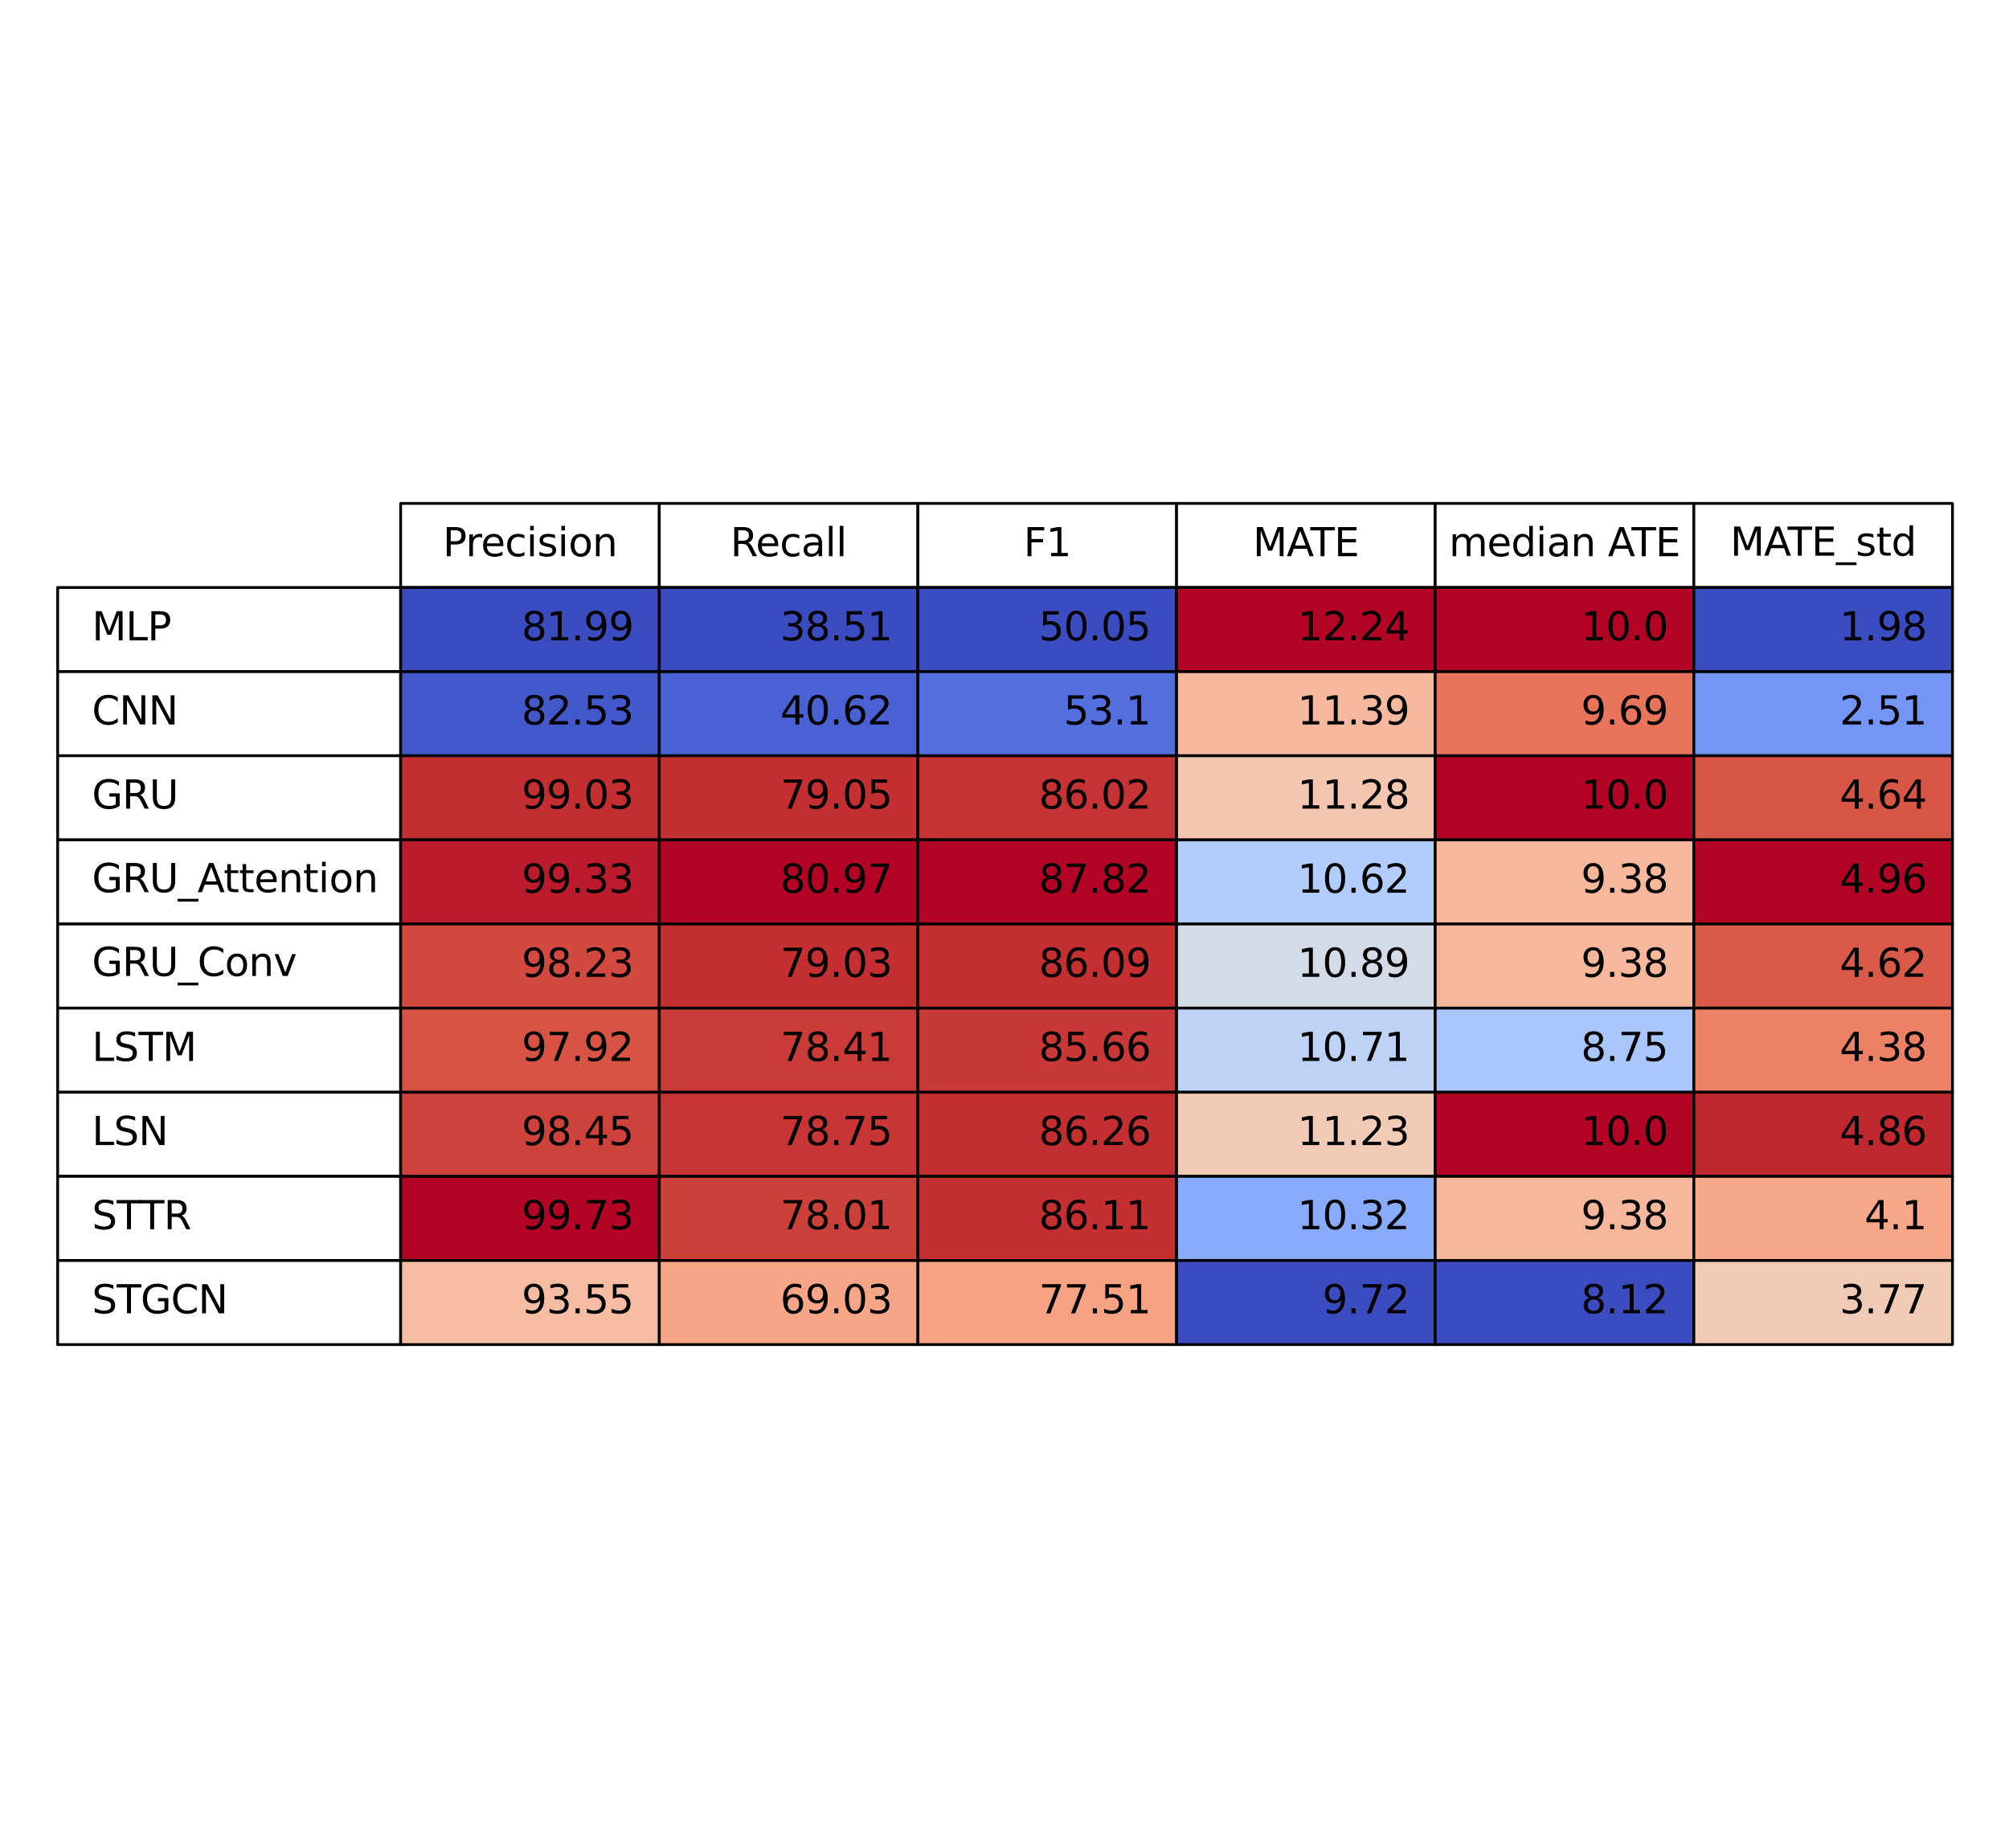 <?xml version="1.0" encoding="utf-8" standalone="no"?>
<!DOCTYPE svg PUBLIC "-//W3C//DTD SVG 1.1//EN"
  "http://www.w3.org/Graphics/SVG/1.1/DTD/svg11.dtd">
<svg xmlns:xlink="http://www.w3.org/1999/xlink" width="720pt" height="662.4pt" viewBox="0 0 720 662.4" xmlns="http://www.w3.org/2000/svg" version="1.1">
 <defs>
  <style type="text/css">*{stroke-linejoin: round; stroke-linecap: butt}</style>
 </defs>
 <g id="figure_1">
  <g id="patch_1">
   <path d="M 0 662.4 
L 720 662.4 
L 720 0 
L 0 0 
z
" style="fill: #ffffff"/>
  </g>
  <g id="axes_1">
   <g id="table_1">
    <g id="patch_2">
     <path d="M 143.59 210.59 
L 236.282 210.59 
L 236.282 180.438 
L 143.59 180.438 
z
" style="fill: #ffffff; stroke: #000000; stroke-linejoin: miter"/>
    </g>
    <g id="text_1">
     <!-- Precision -->
     <g transform="translate(158.706 199.377) scale(0.14 -0.14)">
      <defs>
       <path id="DejaVuSans-50" d="M 1259 4147 
L 1259 2394 
L 2053 2394 
Q 2494 2394 2734 2622 
Q 2975 2850 2975 3272 
Q 2975 3691 2734 3919 
Q 2494 4147 2053 4147 
L 1259 4147 
z
M 628 4666 
L 2053 4666 
Q 2838 4666 3239 4311 
Q 3641 3956 3641 3272 
Q 3641 2581 3239 2228 
Q 2838 1875 2053 1875 
L 1259 1875 
L 1259 0 
L 628 0 
L 628 4666 
z
" transform="scale(0.016)"/>
       <path id="DejaVuSans-72" d="M 2631 2963 
Q 2534 3019 2420 3045 
Q 2306 3072 2169 3072 
Q 1681 3072 1420 2755 
Q 1159 2438 1159 1844 
L 1159 0 
L 581 0 
L 581 3500 
L 1159 3500 
L 1159 2956 
Q 1341 3275 1631 3429 
Q 1922 3584 2338 3584 
Q 2397 3584 2469 3576 
Q 2541 3569 2628 3553 
L 2631 2963 
z
" transform="scale(0.016)"/>
       <path id="DejaVuSans-65" d="M 3597 1894 
L 3597 1613 
L 953 1613 
Q 991 1019 1311 708 
Q 1631 397 2203 397 
Q 2534 397 2845 478 
Q 3156 559 3463 722 
L 3463 178 
Q 3153 47 2828 -22 
Q 2503 -91 2169 -91 
Q 1331 -91 842 396 
Q 353 884 353 1716 
Q 353 2575 817 3079 
Q 1281 3584 2069 3584 
Q 2775 3584 3186 3129 
Q 3597 2675 3597 1894 
z
M 3022 2063 
Q 3016 2534 2758 2815 
Q 2500 3097 2075 3097 
Q 1594 3097 1305 2825 
Q 1016 2553 972 2059 
L 3022 2063 
z
" transform="scale(0.016)"/>
       <path id="DejaVuSans-63" d="M 3122 3366 
L 3122 2828 
Q 2878 2963 2633 3030 
Q 2388 3097 2138 3097 
Q 1578 3097 1268 2742 
Q 959 2388 959 1747 
Q 959 1106 1268 751 
Q 1578 397 2138 397 
Q 2388 397 2633 464 
Q 2878 531 3122 666 
L 3122 134 
Q 2881 22 2623 -34 
Q 2366 -91 2075 -91 
Q 1284 -91 818 406 
Q 353 903 353 1747 
Q 353 2603 823 3093 
Q 1294 3584 2113 3584 
Q 2378 3584 2631 3529 
Q 2884 3475 3122 3366 
z
" transform="scale(0.016)"/>
       <path id="DejaVuSans-69" d="M 603 3500 
L 1178 3500 
L 1178 0 
L 603 0 
L 603 3500 
z
M 603 4863 
L 1178 4863 
L 1178 4134 
L 603 4134 
L 603 4863 
z
" transform="scale(0.016)"/>
       <path id="DejaVuSans-73" d="M 2834 3397 
L 2834 2853 
Q 2591 2978 2328 3040 
Q 2066 3103 1784 3103 
Q 1356 3103 1142 2972 
Q 928 2841 928 2578 
Q 928 2378 1081 2264 
Q 1234 2150 1697 2047 
L 1894 2003 
Q 2506 1872 2764 1633 
Q 3022 1394 3022 966 
Q 3022 478 2636 193 
Q 2250 -91 1575 -91 
Q 1294 -91 989 -36 
Q 684 19 347 128 
L 347 722 
Q 666 556 975 473 
Q 1284 391 1588 391 
Q 1994 391 2212 530 
Q 2431 669 2431 922 
Q 2431 1156 2273 1281 
Q 2116 1406 1581 1522 
L 1381 1569 
Q 847 1681 609 1914 
Q 372 2147 372 2553 
Q 372 3047 722 3315 
Q 1072 3584 1716 3584 
Q 2034 3584 2315 3537 
Q 2597 3491 2834 3397 
z
" transform="scale(0.016)"/>
       <path id="DejaVuSans-6f" d="M 1959 3097 
Q 1497 3097 1228 2736 
Q 959 2375 959 1747 
Q 959 1119 1226 758 
Q 1494 397 1959 397 
Q 2419 397 2687 759 
Q 2956 1122 2956 1747 
Q 2956 2369 2687 2733 
Q 2419 3097 1959 3097 
z
M 1959 3584 
Q 2709 3584 3137 3096 
Q 3566 2609 3566 1747 
Q 3566 888 3137 398 
Q 2709 -91 1959 -91 
Q 1206 -91 779 398 
Q 353 888 353 1747 
Q 353 2609 779 3096 
Q 1206 3584 1959 3584 
z
" transform="scale(0.016)"/>
       <path id="DejaVuSans-6e" d="M 3513 2113 
L 3513 0 
L 2938 0 
L 2938 2094 
Q 2938 2591 2744 2837 
Q 2550 3084 2163 3084 
Q 1697 3084 1428 2787 
Q 1159 2491 1159 1978 
L 1159 0 
L 581 0 
L 581 3500 
L 1159 3500 
L 1159 2956 
Q 1366 3272 1645 3428 
Q 1925 3584 2291 3584 
Q 2894 3584 3203 3211 
Q 3513 2838 3513 2113 
z
" transform="scale(0.016)"/>
      </defs>
      <use xlink:href="#DejaVuSans-50"/>
      <use xlink:href="#DejaVuSans-72" transform="translate(58.553 0)"/>
      <use xlink:href="#DejaVuSans-65" transform="translate(97.416 0)"/>
      <use xlink:href="#DejaVuSans-63" transform="translate(158.939 0)"/>
      <use xlink:href="#DejaVuSans-69" transform="translate(213.92 0)"/>
      <use xlink:href="#DejaVuSans-73" transform="translate(241.703 0)"/>
      <use xlink:href="#DejaVuSans-69" transform="translate(293.803 0)"/>
      <use xlink:href="#DejaVuSans-6f" transform="translate(321.586 0)"/>
      <use xlink:href="#DejaVuSans-6e" transform="translate(382.768 0)"/>
     </g>
    </g>
    <g id="patch_3">
     <path d="M 236.282 210.59 
L 328.975 210.59 
L 328.975 180.438 
L 236.282 180.438 
z
" style="fill: #ffffff; stroke: #000000; stroke-linejoin: miter"/>
    </g>
    <g id="text_2">
     <!-- Recall -->
     <g transform="translate(261.745 199.377) scale(0.14 -0.14)">
      <defs>
       <path id="DejaVuSans-52" d="M 2841 2188 
Q 3044 2119 3236 1894 
Q 3428 1669 3622 1275 
L 4263 0 
L 3584 0 
L 2988 1197 
Q 2756 1666 2539 1819 
Q 2322 1972 1947 1972 
L 1259 1972 
L 1259 0 
L 628 0 
L 628 4666 
L 2053 4666 
Q 2853 4666 3247 4331 
Q 3641 3997 3641 3322 
Q 3641 2881 3436 2590 
Q 3231 2300 2841 2188 
z
M 1259 4147 
L 1259 2491 
L 2053 2491 
Q 2509 2491 2742 2702 
Q 2975 2913 2975 3322 
Q 2975 3731 2742 3939 
Q 2509 4147 2053 4147 
L 1259 4147 
z
" transform="scale(0.016)"/>
       <path id="DejaVuSans-61" d="M 2194 1759 
Q 1497 1759 1228 1600 
Q 959 1441 959 1056 
Q 959 750 1161 570 
Q 1363 391 1709 391 
Q 2188 391 2477 730 
Q 2766 1069 2766 1631 
L 2766 1759 
L 2194 1759 
z
M 3341 1997 
L 3341 0 
L 2766 0 
L 2766 531 
Q 2569 213 2275 61 
Q 1981 -91 1556 -91 
Q 1019 -91 701 211 
Q 384 513 384 1019 
Q 384 1609 779 1909 
Q 1175 2209 1959 2209 
L 2766 2209 
L 2766 2266 
Q 2766 2663 2505 2880 
Q 2244 3097 1772 3097 
Q 1472 3097 1187 3025 
Q 903 2953 641 2809 
L 641 3341 
Q 956 3463 1253 3523 
Q 1550 3584 1831 3584 
Q 2591 3584 2966 3190 
Q 3341 2797 3341 1997 
z
" transform="scale(0.016)"/>
       <path id="DejaVuSans-6c" d="M 603 4863 
L 1178 4863 
L 1178 0 
L 603 0 
L 603 4863 
z
" transform="scale(0.016)"/>
      </defs>
      <use xlink:href="#DejaVuSans-52"/>
      <use xlink:href="#DejaVuSans-65" transform="translate(64.982 0)"/>
      <use xlink:href="#DejaVuSans-63" transform="translate(126.506 0)"/>
      <use xlink:href="#DejaVuSans-61" transform="translate(181.486 0)"/>
      <use xlink:href="#DejaVuSans-6c" transform="translate(242.766 0)"/>
      <use xlink:href="#DejaVuSans-6c" transform="translate(270.549 0)"/>
     </g>
    </g>
    <g id="patch_4">
     <path d="M 328.975 210.59 
L 421.668 210.59 
L 421.668 180.438 
L 328.975 180.438 
z
" style="fill: #ffffff; stroke: #000000; stroke-linejoin: miter"/>
    </g>
    <g id="text_3">
     <!-- F1 -->
     <g transform="translate(366.842 199.377) scale(0.14 -0.14)">
      <defs>
       <path id="DejaVuSans-46" d="M 628 4666 
L 3309 4666 
L 3309 4134 
L 1259 4134 
L 1259 2759 
L 3109 2759 
L 3109 2228 
L 1259 2228 
L 1259 0 
L 628 0 
L 628 4666 
z
" transform="scale(0.016)"/>
       <path id="DejaVuSans-31" d="M 794 531 
L 1825 531 
L 1825 4091 
L 703 3866 
L 703 4441 
L 1819 4666 
L 2450 4666 
L 2450 531 
L 3481 531 
L 3481 0 
L 794 0 
L 794 531 
z
" transform="scale(0.016)"/>
      </defs>
      <use xlink:href="#DejaVuSans-46"/>
      <use xlink:href="#DejaVuSans-31" transform="translate(57.52 0)"/>
     </g>
    </g>
    <g id="patch_5">
     <path d="M 421.668 210.59 
L 514.361 210.59 
L 514.361 180.438 
L 421.668 180.438 
z
" style="fill: #ffffff; stroke: #000000; stroke-linejoin: miter"/>
    </g>
    <g id="text_4">
     <!-- MATE -->
     <g transform="translate(449.03 199.377) scale(0.14 -0.14)">
      <defs>
       <path id="DejaVuSans-4d" d="M 628 4666 
L 1569 4666 
L 2759 1491 
L 3956 4666 
L 4897 4666 
L 4897 0 
L 4281 0 
L 4281 4097 
L 3078 897 
L 2444 897 
L 1241 4097 
L 1241 0 
L 628 0 
L 628 4666 
z
" transform="scale(0.016)"/>
       <path id="DejaVuSans-41" d="M 2188 4044 
L 1331 1722 
L 3047 1722 
L 2188 4044 
z
M 1831 4666 
L 2547 4666 
L 4325 0 
L 3669 0 
L 3244 1197 
L 1141 1197 
L 716 0 
L 50 0 
L 1831 4666 
z
" transform="scale(0.016)"/>
       <path id="DejaVuSans-54" d="M -19 4666 
L 3928 4666 
L 3928 4134 
L 2272 4134 
L 2272 0 
L 1638 0 
L 1638 4134 
L -19 4134 
L -19 4666 
z
" transform="scale(0.016)"/>
       <path id="DejaVuSans-45" d="M 628 4666 
L 3578 4666 
L 3578 4134 
L 1259 4134 
L 1259 2753 
L 3481 2753 
L 3481 2222 
L 1259 2222 
L 1259 531 
L 3634 531 
L 3634 0 
L 628 0 
L 628 4666 
z
" transform="scale(0.016)"/>
      </defs>
      <use xlink:href="#DejaVuSans-4d"/>
      <use xlink:href="#DejaVuSans-41" transform="translate(86.279 0)"/>
      <use xlink:href="#DejaVuSans-54" transform="translate(146.938 0)"/>
      <use xlink:href="#DejaVuSans-45" transform="translate(208.021 0)"/>
     </g>
    </g>
    <g id="patch_6">
     <path d="M 514.361 210.59 
L 607.054 210.59 
L 607.054 180.438 
L 514.361 180.438 
z
" style="fill: #ffffff; stroke: #000000; stroke-linejoin: miter"/>
    </g>
    <g id="text_5">
     <!-- median ATE -->
     <g transform="translate(519.298 199.377) scale(0.14 -0.14)">
      <defs>
       <path id="DejaVuSans-6d" d="M 3328 2828 
Q 3544 3216 3844 3400 
Q 4144 3584 4550 3584 
Q 5097 3584 5394 3201 
Q 5691 2819 5691 2113 
L 5691 0 
L 5113 0 
L 5113 2094 
Q 5113 2597 4934 2840 
Q 4756 3084 4391 3084 
Q 3944 3084 3684 2787 
Q 3425 2491 3425 1978 
L 3425 0 
L 2847 0 
L 2847 2094 
Q 2847 2600 2669 2842 
Q 2491 3084 2119 3084 
Q 1678 3084 1418 2786 
Q 1159 2488 1159 1978 
L 1159 0 
L 581 0 
L 581 3500 
L 1159 3500 
L 1159 2956 
Q 1356 3278 1631 3431 
Q 1906 3584 2284 3584 
Q 2666 3584 2933 3390 
Q 3200 3197 3328 2828 
z
" transform="scale(0.016)"/>
       <path id="DejaVuSans-64" d="M 2906 2969 
L 2906 4863 
L 3481 4863 
L 3481 0 
L 2906 0 
L 2906 525 
Q 2725 213 2448 61 
Q 2172 -91 1784 -91 
Q 1150 -91 751 415 
Q 353 922 353 1747 
Q 353 2572 751 3078 
Q 1150 3584 1784 3584 
Q 2172 3584 2448 3432 
Q 2725 3281 2906 2969 
z
M 947 1747 
Q 947 1113 1208 752 
Q 1469 391 1925 391 
Q 2381 391 2643 752 
Q 2906 1113 2906 1747 
Q 2906 2381 2643 2742 
Q 2381 3103 1925 3103 
Q 1469 3103 1208 2742 
Q 947 2381 947 1747 
z
" transform="scale(0.016)"/>
       <path id="DejaVuSans-20" transform="scale(0.016)"/>
      </defs>
      <use xlink:href="#DejaVuSans-6d"/>
      <use xlink:href="#DejaVuSans-65" transform="translate(97.412 0)"/>
      <use xlink:href="#DejaVuSans-64" transform="translate(158.936 0)"/>
      <use xlink:href="#DejaVuSans-69" transform="translate(222.412 0)"/>
      <use xlink:href="#DejaVuSans-61" transform="translate(250.195 0)"/>
      <use xlink:href="#DejaVuSans-6e" transform="translate(311.475 0)"/>
      <use xlink:href="#DejaVuSans-20" transform="translate(374.854 0)"/>
      <use xlink:href="#DejaVuSans-41" transform="translate(406.641 0)"/>
      <use xlink:href="#DejaVuSans-54" transform="translate(467.299 0)"/>
      <use xlink:href="#DejaVuSans-45" transform="translate(528.383 0)"/>
     </g>
    </g>
    <g id="patch_7">
     <path d="M 607.054 210.59 
L 699.746 210.59 
L 699.746 180.438 
L 607.054 180.438 
z
" style="fill: #ffffff; stroke: #000000; stroke-linejoin: miter"/>
    </g>
    <g id="text_6">
     <!-- MATE_std -->
     <g transform="translate(620.081 199.182) scale(0.14 -0.14)">
      <defs>
       <path id="DejaVuSans-5f" d="M 3263 -1063 
L 3263 -1509 
L -63 -1509 
L -63 -1063 
L 3263 -1063 
z
" transform="scale(0.016)"/>
       <path id="DejaVuSans-74" d="M 1172 4494 
L 1172 3500 
L 2356 3500 
L 2356 3053 
L 1172 3053 
L 1172 1153 
Q 1172 725 1289 603 
Q 1406 481 1766 481 
L 2356 481 
L 2356 0 
L 1766 0 
Q 1100 0 847 248 
Q 594 497 594 1153 
L 594 3053 
L 172 3053 
L 172 3500 
L 594 3500 
L 594 4494 
L 1172 4494 
z
" transform="scale(0.016)"/>
      </defs>
      <use xlink:href="#DejaVuSans-4d"/>
      <use xlink:href="#DejaVuSans-41" transform="translate(86.279 0)"/>
      <use xlink:href="#DejaVuSans-54" transform="translate(146.938 0)"/>
      <use xlink:href="#DejaVuSans-45" transform="translate(208.021 0)"/>
      <use xlink:href="#DejaVuSans-5f" transform="translate(271.205 0)"/>
      <use xlink:href="#DejaVuSans-73" transform="translate(321.205 0)"/>
      <use xlink:href="#DejaVuSans-74" transform="translate(373.305 0)"/>
      <use xlink:href="#DejaVuSans-64" transform="translate(412.514 0)"/>
     </g>
    </g>
    <g id="patch_8">
     <path d="M 20.669 240.743 
L 143.59 240.743 
L 143.59 210.59 
L 20.669 210.59 
z
" style="fill: #ffffff; stroke: #000000; stroke-linejoin: miter"/>
    </g>
    <g id="text_7">
     <!-- MLP -->
     <g transform="translate(32.961 229.53) scale(0.14 -0.14)">
      <defs>
       <path id="DejaVuSans-4c" d="M 628 4666 
L 1259 4666 
L 1259 531 
L 3531 531 
L 3531 0 
L 628 0 
L 628 4666 
z
" transform="scale(0.016)"/>
      </defs>
      <use xlink:href="#DejaVuSans-4d"/>
      <use xlink:href="#DejaVuSans-4c" transform="translate(86.279 0)"/>
      <use xlink:href="#DejaVuSans-50" transform="translate(141.992 0)"/>
     </g>
    </g>
    <g id="patch_9">
     <path d="M 143.59 240.743 
L 236.282 240.743 
L 236.282 210.59 
L 143.59 210.59 
z
" style="fill: #3b4cc0; stroke: #000000; stroke-linejoin: miter"/>
    </g>
    <g id="text_8">
     <!-- 81.99 -->
     <g transform="translate(186.934 229.53) scale(0.14 -0.14)">
      <defs>
       <path id="DejaVuSans-38" d="M 2034 2216 
Q 1584 2216 1326 1975 
Q 1069 1734 1069 1313 
Q 1069 891 1326 650 
Q 1584 409 2034 409 
Q 2484 409 2743 651 
Q 3003 894 3003 1313 
Q 3003 1734 2745 1975 
Q 2488 2216 2034 2216 
z
M 1403 2484 
Q 997 2584 770 2862 
Q 544 3141 544 3541 
Q 544 4100 942 4425 
Q 1341 4750 2034 4750 
Q 2731 4750 3128 4425 
Q 3525 4100 3525 3541 
Q 3525 3141 3298 2862 
Q 3072 2584 2669 2484 
Q 3125 2378 3379 2068 
Q 3634 1759 3634 1313 
Q 3634 634 3220 271 
Q 2806 -91 2034 -91 
Q 1263 -91 848 271 
Q 434 634 434 1313 
Q 434 1759 690 2068 
Q 947 2378 1403 2484 
z
M 1172 3481 
Q 1172 3119 1398 2916 
Q 1625 2713 2034 2713 
Q 2441 2713 2670 2916 
Q 2900 3119 2900 3481 
Q 2900 3844 2670 4047 
Q 2441 4250 2034 4250 
Q 1625 4250 1398 4047 
Q 1172 3844 1172 3481 
z
" transform="scale(0.016)"/>
       <path id="DejaVuSans-2e" d="M 684 794 
L 1344 794 
L 1344 0 
L 684 0 
L 684 794 
z
" transform="scale(0.016)"/>
       <path id="DejaVuSans-39" d="M 703 97 
L 703 672 
Q 941 559 1184 500 
Q 1428 441 1663 441 
Q 2288 441 2617 861 
Q 2947 1281 2994 2138 
Q 2813 1869 2534 1725 
Q 2256 1581 1919 1581 
Q 1219 1581 811 2004 
Q 403 2428 403 3163 
Q 403 3881 828 4315 
Q 1253 4750 1959 4750 
Q 2769 4750 3195 4129 
Q 3622 3509 3622 2328 
Q 3622 1225 3098 567 
Q 2575 -91 1691 -91 
Q 1453 -91 1209 -44 
Q 966 3 703 97 
z
M 1959 2075 
Q 2384 2075 2632 2365 
Q 2881 2656 2881 3163 
Q 2881 3666 2632 3958 
Q 2384 4250 1959 4250 
Q 1534 4250 1286 3958 
Q 1038 3666 1038 3163 
Q 1038 2656 1286 2365 
Q 1534 2075 1959 2075 
z
" transform="scale(0.016)"/>
      </defs>
      <use xlink:href="#DejaVuSans-38"/>
      <use xlink:href="#DejaVuSans-31" transform="translate(63.623 0)"/>
      <use xlink:href="#DejaVuSans-2e" transform="translate(127.246 0)"/>
      <use xlink:href="#DejaVuSans-39" transform="translate(159.033 0)"/>
      <use xlink:href="#DejaVuSans-39" transform="translate(222.656 0)"/>
     </g>
    </g>
    <g id="patch_10">
     <path d="M 236.282 240.743 
L 328.975 240.743 
L 328.975 210.59 
L 236.282 210.59 
z
" style="fill: #3b4cc0; stroke: #000000; stroke-linejoin: miter"/>
    </g>
    <g id="text_9">
     <!-- 38.51 -->
     <g transform="translate(279.627 229.53) scale(0.14 -0.14)">
      <defs>
       <path id="DejaVuSans-33" d="M 2597 2516 
Q 3050 2419 3304 2112 
Q 3559 1806 3559 1356 
Q 3559 666 3084 287 
Q 2609 -91 1734 -91 
Q 1441 -91 1130 -33 
Q 819 25 488 141 
L 488 750 
Q 750 597 1062 519 
Q 1375 441 1716 441 
Q 2309 441 2620 675 
Q 2931 909 2931 1356 
Q 2931 1769 2642 2001 
Q 2353 2234 1838 2234 
L 1294 2234 
L 1294 2753 
L 1863 2753 
Q 2328 2753 2575 2939 
Q 2822 3125 2822 3475 
Q 2822 3834 2567 4026 
Q 2313 4219 1838 4219 
Q 1578 4219 1281 4162 
Q 984 4106 628 3988 
L 628 4550 
Q 988 4650 1302 4700 
Q 1616 4750 1894 4750 
Q 2613 4750 3031 4423 
Q 3450 4097 3450 3541 
Q 3450 3153 3228 2886 
Q 3006 2619 2597 2516 
z
" transform="scale(0.016)"/>
       <path id="DejaVuSans-35" d="M 691 4666 
L 3169 4666 
L 3169 4134 
L 1269 4134 
L 1269 2991 
Q 1406 3038 1543 3061 
Q 1681 3084 1819 3084 
Q 2600 3084 3056 2656 
Q 3513 2228 3513 1497 
Q 3513 744 3044 326 
Q 2575 -91 1722 -91 
Q 1428 -91 1123 -41 
Q 819 9 494 109 
L 494 744 
Q 775 591 1075 516 
Q 1375 441 1709 441 
Q 2250 441 2565 725 
Q 2881 1009 2881 1497 
Q 2881 1984 2565 2268 
Q 2250 2553 1709 2553 
Q 1456 2553 1204 2497 
Q 953 2441 691 2322 
L 691 4666 
z
" transform="scale(0.016)"/>
      </defs>
      <use xlink:href="#DejaVuSans-33"/>
      <use xlink:href="#DejaVuSans-38" transform="translate(63.623 0)"/>
      <use xlink:href="#DejaVuSans-2e" transform="translate(127.246 0)"/>
      <use xlink:href="#DejaVuSans-35" transform="translate(159.033 0)"/>
      <use xlink:href="#DejaVuSans-31" transform="translate(222.656 0)"/>
     </g>
    </g>
    <g id="patch_11">
     <path d="M 328.975 240.743 
L 421.668 240.743 
L 421.668 210.59 
L 328.975 210.59 
z
" style="fill: #3b4cc0; stroke: #000000; stroke-linejoin: miter"/>
    </g>
    <g id="text_10">
     <!-- 50.05 -->
     <g transform="translate(372.319 229.53) scale(0.14 -0.14)">
      <defs>
       <path id="DejaVuSans-30" d="M 2034 4250 
Q 1547 4250 1301 3770 
Q 1056 3291 1056 2328 
Q 1056 1369 1301 889 
Q 1547 409 2034 409 
Q 2525 409 2770 889 
Q 3016 1369 3016 2328 
Q 3016 3291 2770 3770 
Q 2525 4250 2034 4250 
z
M 2034 4750 
Q 2819 4750 3233 4129 
Q 3647 3509 3647 2328 
Q 3647 1150 3233 529 
Q 2819 -91 2034 -91 
Q 1250 -91 836 529 
Q 422 1150 422 2328 
Q 422 3509 836 4129 
Q 1250 4750 2034 4750 
z
" transform="scale(0.016)"/>
      </defs>
      <use xlink:href="#DejaVuSans-35"/>
      <use xlink:href="#DejaVuSans-30" transform="translate(63.623 0)"/>
      <use xlink:href="#DejaVuSans-2e" transform="translate(127.246 0)"/>
      <use xlink:href="#DejaVuSans-30" transform="translate(159.033 0)"/>
      <use xlink:href="#DejaVuSans-35" transform="translate(222.656 0)"/>
     </g>
    </g>
    <g id="patch_12">
     <path d="M 421.668 240.743 
L 514.361 240.743 
L 514.361 210.59 
L 421.668 210.59 
z
" style="fill: #b40426; stroke: #000000; stroke-linejoin: miter"/>
    </g>
    <g id="text_11">
     <!-- 12.24 -->
     <g transform="translate(465.012 229.53) scale(0.14 -0.14)">
      <defs>
       <path id="DejaVuSans-32" d="M 1228 531 
L 3431 531 
L 3431 0 
L 469 0 
L 469 531 
Q 828 903 1448 1529 
Q 2069 2156 2228 2338 
Q 2531 2678 2651 2914 
Q 2772 3150 2772 3378 
Q 2772 3750 2511 3984 
Q 2250 4219 1831 4219 
Q 1534 4219 1204 4116 
Q 875 4013 500 3803 
L 500 4441 
Q 881 4594 1212 4672 
Q 1544 4750 1819 4750 
Q 2544 4750 2975 4387 
Q 3406 4025 3406 3419 
Q 3406 3131 3298 2873 
Q 3191 2616 2906 2266 
Q 2828 2175 2409 1742 
Q 1991 1309 1228 531 
z
" transform="scale(0.016)"/>
       <path id="DejaVuSans-34" d="M 2419 4116 
L 825 1625 
L 2419 1625 
L 2419 4116 
z
M 2253 4666 
L 3047 4666 
L 3047 1625 
L 3713 1625 
L 3713 1100 
L 3047 1100 
L 3047 0 
L 2419 0 
L 2419 1100 
L 313 1100 
L 313 1709 
L 2253 4666 
z
" transform="scale(0.016)"/>
      </defs>
      <use xlink:href="#DejaVuSans-31"/>
      <use xlink:href="#DejaVuSans-32" transform="translate(63.623 0)"/>
      <use xlink:href="#DejaVuSans-2e" transform="translate(127.246 0)"/>
      <use xlink:href="#DejaVuSans-32" transform="translate(159.033 0)"/>
      <use xlink:href="#DejaVuSans-34" transform="translate(222.656 0)"/>
     </g>
    </g>
    <g id="patch_13">
     <path d="M 514.361 240.743 
L 607.054 240.743 
L 607.054 210.59 
L 514.361 210.59 
z
" style="fill: #b40426; stroke: #000000; stroke-linejoin: miter"/>
    </g>
    <g id="text_12">
     <!-- 10.0 -->
     <g transform="translate(566.612 229.53) scale(0.14 -0.14)">
      <use xlink:href="#DejaVuSans-31"/>
      <use xlink:href="#DejaVuSans-30" transform="translate(63.623 0)"/>
      <use xlink:href="#DejaVuSans-2e" transform="translate(127.246 0)"/>
      <use xlink:href="#DejaVuSans-30" transform="translate(159.033 0)"/>
     </g>
    </g>
    <g id="patch_14">
     <path d="M 607.054 240.743 
L 699.746 240.743 
L 699.746 210.59 
L 607.054 210.59 
z
" style="fill: #3b4cc0; stroke: #000000; stroke-linejoin: miter"/>
    </g>
    <g id="text_13">
     <!-- 1.98 -->
     <g transform="translate(659.305 229.53) scale(0.14 -0.14)">
      <use xlink:href="#DejaVuSans-31"/>
      <use xlink:href="#DejaVuSans-2e" transform="translate(63.623 0)"/>
      <use xlink:href="#DejaVuSans-39" transform="translate(95.41 0)"/>
      <use xlink:href="#DejaVuSans-38" transform="translate(159.033 0)"/>
     </g>
    </g>
    <g id="patch_15">
     <path d="M 20.669 270.895 
L 143.59 270.895 
L 143.59 240.743 
L 20.669 240.743 
z
" style="fill: #ffffff; stroke: #000000; stroke-linejoin: miter"/>
    </g>
    <g id="text_14">
     <!-- CNN -->
     <g transform="translate(32.961 259.682) scale(0.14 -0.14)">
      <defs>
       <path id="DejaVuSans-43" d="M 4122 4306 
L 4122 3641 
Q 3803 3938 3442 4084 
Q 3081 4231 2675 4231 
Q 1875 4231 1450 3742 
Q 1025 3253 1025 2328 
Q 1025 1406 1450 917 
Q 1875 428 2675 428 
Q 3081 428 3442 575 
Q 3803 722 4122 1019 
L 4122 359 
Q 3791 134 3420 21 
Q 3050 -91 2638 -91 
Q 1578 -91 968 557 
Q 359 1206 359 2328 
Q 359 3453 968 4101 
Q 1578 4750 2638 4750 
Q 3056 4750 3426 4639 
Q 3797 4528 4122 4306 
z
" transform="scale(0.016)"/>
       <path id="DejaVuSans-4e" d="M 628 4666 
L 1478 4666 
L 3547 763 
L 3547 4666 
L 4159 4666 
L 4159 0 
L 3309 0 
L 1241 3903 
L 1241 0 
L 628 0 
L 628 4666 
z
" transform="scale(0.016)"/>
      </defs>
      <use xlink:href="#DejaVuSans-43"/>
      <use xlink:href="#DejaVuSans-4e" transform="translate(69.824 0)"/>
      <use xlink:href="#DejaVuSans-4e" transform="translate(144.629 0)"/>
     </g>
    </g>
    <g id="patch_16">
     <path d="M 143.59 270.895 
L 236.282 270.895 
L 236.282 240.743 
L 143.59 240.743 
z
" style="fill: #4358cb; stroke: #000000; stroke-linejoin: miter"/>
    </g>
    <g id="text_15">
     <!-- 82.53 -->
     <g transform="translate(186.934 259.682) scale(0.14 -0.14)">
      <use xlink:href="#DejaVuSans-38"/>
      <use xlink:href="#DejaVuSans-32" transform="translate(63.623 0)"/>
      <use xlink:href="#DejaVuSans-2e" transform="translate(127.246 0)"/>
      <use xlink:href="#DejaVuSans-35" transform="translate(159.033 0)"/>
      <use xlink:href="#DejaVuSans-33" transform="translate(222.656 0)"/>
     </g>
    </g>
    <g id="patch_17">
     <path d="M 236.282 270.895 
L 328.975 270.895 
L 328.975 240.743 
L 236.282 240.743 
z
" style="fill: #4961d2; stroke: #000000; stroke-linejoin: miter"/>
    </g>
    <g id="text_16">
     <!-- 40.62 -->
     <g transform="translate(279.627 259.682) scale(0.14 -0.14)">
      <defs>
       <path id="DejaVuSans-36" d="M 2113 2584 
Q 1688 2584 1439 2293 
Q 1191 2003 1191 1497 
Q 1191 994 1439 701 
Q 1688 409 2113 409 
Q 2538 409 2786 701 
Q 3034 994 3034 1497 
Q 3034 2003 2786 2293 
Q 2538 2584 2113 2584 
z
M 3366 4563 
L 3366 3988 
Q 3128 4100 2886 4159 
Q 2644 4219 2406 4219 
Q 1781 4219 1451 3797 
Q 1122 3375 1075 2522 
Q 1259 2794 1537 2939 
Q 1816 3084 2150 3084 
Q 2853 3084 3261 2657 
Q 3669 2231 3669 1497 
Q 3669 778 3244 343 
Q 2819 -91 2113 -91 
Q 1303 -91 875 529 
Q 447 1150 447 2328 
Q 447 3434 972 4092 
Q 1497 4750 2381 4750 
Q 2619 4750 2861 4703 
Q 3103 4656 3366 4563 
z
" transform="scale(0.016)"/>
      </defs>
      <use xlink:href="#DejaVuSans-34"/>
      <use xlink:href="#DejaVuSans-30" transform="translate(63.623 0)"/>
      <use xlink:href="#DejaVuSans-2e" transform="translate(127.246 0)"/>
      <use xlink:href="#DejaVuSans-36" transform="translate(159.033 0)"/>
      <use xlink:href="#DejaVuSans-32" transform="translate(222.656 0)"/>
     </g>
    </g>
    <g id="patch_18">
     <path d="M 328.975 270.895 
L 421.668 270.895 
L 421.668 240.743 
L 328.975 240.743 
z
" style="fill: #536edd; stroke: #000000; stroke-linejoin: miter"/>
    </g>
    <g id="text_17">
     <!-- 53.1 -->
     <g transform="translate(381.227 259.682) scale(0.14 -0.14)">
      <use xlink:href="#DejaVuSans-35"/>
      <use xlink:href="#DejaVuSans-33" transform="translate(63.623 0)"/>
      <use xlink:href="#DejaVuSans-2e" transform="translate(127.246 0)"/>
      <use xlink:href="#DejaVuSans-31" transform="translate(159.033 0)"/>
     </g>
    </g>
    <g id="patch_19">
     <path d="M 421.668 270.895 
L 514.361 270.895 
L 514.361 240.743 
L 421.668 240.743 
z
" style="fill: #f7b99e; stroke: #000000; stroke-linejoin: miter"/>
    </g>
    <g id="text_18">
     <!-- 11.39 -->
     <g transform="translate(465.012 259.682) scale(0.14 -0.14)">
      <use xlink:href="#DejaVuSans-31"/>
      <use xlink:href="#DejaVuSans-31" transform="translate(63.623 0)"/>
      <use xlink:href="#DejaVuSans-2e" transform="translate(127.246 0)"/>
      <use xlink:href="#DejaVuSans-33" transform="translate(159.033 0)"/>
      <use xlink:href="#DejaVuSans-39" transform="translate(222.656 0)"/>
     </g>
    </g>
    <g id="patch_20">
     <path d="M 514.361 270.895 
L 607.054 270.895 
L 607.054 240.743 
L 514.361 240.743 
z
" style="fill: #e7745b; stroke: #000000; stroke-linejoin: miter"/>
    </g>
    <g id="text_19">
     <!-- 9.69 -->
     <g transform="translate(566.612 259.682) scale(0.14 -0.14)">
      <use xlink:href="#DejaVuSans-39"/>
      <use xlink:href="#DejaVuSans-2e" transform="translate(63.623 0)"/>
      <use xlink:href="#DejaVuSans-36" transform="translate(95.41 0)"/>
      <use xlink:href="#DejaVuSans-39" transform="translate(159.033 0)"/>
     </g>
    </g>
    <g id="patch_21">
     <path d="M 607.054 270.895 
L 699.746 270.895 
L 699.746 240.743 
L 607.054 240.743 
z
" style="fill: #7396f5; stroke: #000000; stroke-linejoin: miter"/>
    </g>
    <g id="text_20">
     <!-- 2.51 -->
     <g transform="translate(659.305 259.682) scale(0.14 -0.14)">
      <use xlink:href="#DejaVuSans-32"/>
      <use xlink:href="#DejaVuSans-2e" transform="translate(63.623 0)"/>
      <use xlink:href="#DejaVuSans-35" transform="translate(95.41 0)"/>
      <use xlink:href="#DejaVuSans-31" transform="translate(159.033 0)"/>
     </g>
    </g>
    <g id="patch_22">
     <path d="M 20.669 301.048 
L 143.59 301.048 
L 143.59 270.895 
L 20.669 270.895 
z
" style="fill: #ffffff; stroke: #000000; stroke-linejoin: miter"/>
    </g>
    <g id="text_21">
     <!-- GRU -->
     <g transform="translate(32.961 289.834) scale(0.14 -0.14)">
      <defs>
       <path id="DejaVuSans-47" d="M 3809 666 
L 3809 1919 
L 2778 1919 
L 2778 2438 
L 4434 2438 
L 4434 434 
Q 4069 175 3628 42 
Q 3188 -91 2688 -91 
Q 1594 -91 976 548 
Q 359 1188 359 2328 
Q 359 3472 976 4111 
Q 1594 4750 2688 4750 
Q 3144 4750 3555 4637 
Q 3966 4525 4313 4306 
L 4313 3634 
Q 3963 3931 3569 4081 
Q 3175 4231 2741 4231 
Q 1884 4231 1454 3753 
Q 1025 3275 1025 2328 
Q 1025 1384 1454 906 
Q 1884 428 2741 428 
Q 3075 428 3337 486 
Q 3600 544 3809 666 
z
" transform="scale(0.016)"/>
       <path id="DejaVuSans-55" d="M 556 4666 
L 1191 4666 
L 1191 1831 
Q 1191 1081 1462 751 
Q 1734 422 2344 422 
Q 2950 422 3222 751 
Q 3494 1081 3494 1831 
L 3494 4666 
L 4128 4666 
L 4128 1753 
Q 4128 841 3676 375 
Q 3225 -91 2344 -91 
Q 1459 -91 1007 375 
Q 556 841 556 1753 
L 556 4666 
z
" transform="scale(0.016)"/>
      </defs>
      <use xlink:href="#DejaVuSans-47"/>
      <use xlink:href="#DejaVuSans-52" transform="translate(77.49 0)"/>
      <use xlink:href="#DejaVuSans-55" transform="translate(146.973 0)"/>
     </g>
    </g>
    <g id="patch_23">
     <path d="M 143.59 301.048 
L 236.282 301.048 
L 236.282 270.895 
L 143.59 270.895 
z
" style="fill: #c32e31; stroke: #000000; stroke-linejoin: miter"/>
    </g>
    <g id="text_22">
     <!-- 99.03 -->
     <g transform="translate(186.934 289.834) scale(0.14 -0.14)">
      <use xlink:href="#DejaVuSans-39"/>
      <use xlink:href="#DejaVuSans-39" transform="translate(63.623 0)"/>
      <use xlink:href="#DejaVuSans-2e" transform="translate(127.246 0)"/>
      <use xlink:href="#DejaVuSans-30" transform="translate(159.033 0)"/>
      <use xlink:href="#DejaVuSans-33" transform="translate(222.656 0)"/>
     </g>
    </g>
    <g id="patch_24">
     <path d="M 236.282 301.048 
L 328.975 301.048 
L 328.975 270.895 
L 236.282 270.895 
z
" style="fill: #c43032; stroke: #000000; stroke-linejoin: miter"/>
    </g>
    <g id="text_23">
     <!-- 79.05 -->
     <g transform="translate(279.627 289.834) scale(0.14 -0.14)">
      <defs>
       <path id="DejaVuSans-37" d="M 525 4666 
L 3525 4666 
L 3525 4397 
L 1831 0 
L 1172 0 
L 2766 4134 
L 525 4134 
L 525 4666 
z
" transform="scale(0.016)"/>
      </defs>
      <use xlink:href="#DejaVuSans-37"/>
      <use xlink:href="#DejaVuSans-39" transform="translate(63.623 0)"/>
      <use xlink:href="#DejaVuSans-2e" transform="translate(127.246 0)"/>
      <use xlink:href="#DejaVuSans-30" transform="translate(159.033 0)"/>
      <use xlink:href="#DejaVuSans-35" transform="translate(222.656 0)"/>
     </g>
    </g>
    <g id="patch_25">
     <path d="M 328.975 301.048 
L 421.668 301.048 
L 421.668 270.895 
L 328.975 270.895 
z
" style="fill: #c53334; stroke: #000000; stroke-linejoin: miter"/>
    </g>
    <g id="text_24">
     <!-- 86.02 -->
     <g transform="translate(372.319 289.834) scale(0.14 -0.14)">
      <use xlink:href="#DejaVuSans-38"/>
      <use xlink:href="#DejaVuSans-36" transform="translate(63.623 0)"/>
      <use xlink:href="#DejaVuSans-2e" transform="translate(127.246 0)"/>
      <use xlink:href="#DejaVuSans-30" transform="translate(159.033 0)"/>
      <use xlink:href="#DejaVuSans-32" transform="translate(222.656 0)"/>
     </g>
    </g>
    <g id="patch_26">
     <path d="M 421.668 301.048 
L 514.361 301.048 
L 514.361 270.895 
L 421.668 270.895 
z
" style="fill: #f4c6af; stroke: #000000; stroke-linejoin: miter"/>
    </g>
    <g id="text_25">
     <!-- 11.28 -->
     <g transform="translate(465.012 289.834) scale(0.14 -0.14)">
      <use xlink:href="#DejaVuSans-31"/>
      <use xlink:href="#DejaVuSans-31" transform="translate(63.623 0)"/>
      <use xlink:href="#DejaVuSans-2e" transform="translate(127.246 0)"/>
      <use xlink:href="#DejaVuSans-32" transform="translate(159.033 0)"/>
      <use xlink:href="#DejaVuSans-38" transform="translate(222.656 0)"/>
     </g>
    </g>
    <g id="patch_27">
     <path d="M 514.361 301.048 
L 607.054 301.048 
L 607.054 270.895 
L 514.361 270.895 
z
" style="fill: #b40426; stroke: #000000; stroke-linejoin: miter"/>
    </g>
    <g id="text_26">
     <!-- 10.0 -->
     <g transform="translate(566.612 289.834) scale(0.14 -0.14)">
      <use xlink:href="#DejaVuSans-31"/>
      <use xlink:href="#DejaVuSans-30" transform="translate(63.623 0)"/>
      <use xlink:href="#DejaVuSans-2e" transform="translate(127.246 0)"/>
      <use xlink:href="#DejaVuSans-30" transform="translate(159.033 0)"/>
     </g>
    </g>
    <g id="patch_28">
     <path d="M 607.054 301.048 
L 699.746 301.048 
L 699.746 270.895 
L 607.054 270.895 
z
" style="fill: #d85646; stroke: #000000; stroke-linejoin: miter"/>
    </g>
    <g id="text_27">
     <!-- 4.64 -->
     <g transform="translate(659.305 289.834) scale(0.14 -0.14)">
      <use xlink:href="#DejaVuSans-34"/>
      <use xlink:href="#DejaVuSans-2e" transform="translate(63.623 0)"/>
      <use xlink:href="#DejaVuSans-36" transform="translate(95.41 0)"/>
      <use xlink:href="#DejaVuSans-34" transform="translate(159.033 0)"/>
     </g>
    </g>
    <g id="patch_29">
     <path d="M 20.669 331.2 
L 143.59 331.2 
L 143.59 301.048 
L 20.669 301.048 
z
" style="fill: #ffffff; stroke: #000000; stroke-linejoin: miter"/>
    </g>
    <g id="text_28">
     <!-- GRU_Attention -->
     <g transform="translate(32.961 319.792) scale(0.14 -0.14)">
      <use xlink:href="#DejaVuSans-47"/>
      <use xlink:href="#DejaVuSans-52" transform="translate(77.49 0)"/>
      <use xlink:href="#DejaVuSans-55" transform="translate(146.973 0)"/>
      <use xlink:href="#DejaVuSans-5f" transform="translate(220.166 0)"/>
      <use xlink:href="#DejaVuSans-41" transform="translate(270.166 0)"/>
      <use xlink:href="#DejaVuSans-74" transform="translate(336.824 0)"/>
      <use xlink:href="#DejaVuSans-74" transform="translate(376.033 0)"/>
      <use xlink:href="#DejaVuSans-65" transform="translate(415.242 0)"/>
      <use xlink:href="#DejaVuSans-6e" transform="translate(476.766 0)"/>
      <use xlink:href="#DejaVuSans-74" transform="translate(540.145 0)"/>
      <use xlink:href="#DejaVuSans-69" transform="translate(579.354 0)"/>
      <use xlink:href="#DejaVuSans-6f" transform="translate(607.137 0)"/>
      <use xlink:href="#DejaVuSans-6e" transform="translate(668.318 0)"/>
     </g>
    </g>
    <g id="patch_30">
     <path d="M 143.59 331.2 
L 236.282 331.2 
L 236.282 301.048 
L 143.59 301.048 
z
" style="fill: #bb1b2c; stroke: #000000; stroke-linejoin: miter"/>
    </g>
    <g id="text_29">
     <!-- 99.33 -->
     <g transform="translate(186.934 319.987) scale(0.14 -0.14)">
      <use xlink:href="#DejaVuSans-39"/>
      <use xlink:href="#DejaVuSans-39" transform="translate(63.623 0)"/>
      <use xlink:href="#DejaVuSans-2e" transform="translate(127.246 0)"/>
      <use xlink:href="#DejaVuSans-33" transform="translate(159.033 0)"/>
      <use xlink:href="#DejaVuSans-33" transform="translate(222.656 0)"/>
     </g>
    </g>
    <g id="patch_31">
     <path d="M 236.282 331.2 
L 328.975 331.2 
L 328.975 301.048 
L 236.282 301.048 
z
" style="fill: #b40426; stroke: #000000; stroke-linejoin: miter"/>
    </g>
    <g id="text_30">
     <!-- 80.97 -->
     <g transform="translate(279.627 319.987) scale(0.14 -0.14)">
      <use xlink:href="#DejaVuSans-38"/>
      <use xlink:href="#DejaVuSans-30" transform="translate(63.623 0)"/>
      <use xlink:href="#DejaVuSans-2e" transform="translate(127.246 0)"/>
      <use xlink:href="#DejaVuSans-39" transform="translate(159.033 0)"/>
      <use xlink:href="#DejaVuSans-37" transform="translate(222.656 0)"/>
     </g>
    </g>
    <g id="patch_32">
     <path d="M 328.975 331.2 
L 421.668 331.2 
L 421.668 301.048 
L 328.975 301.048 
z
" style="fill: #b40426; stroke: #000000; stroke-linejoin: miter"/>
    </g>
    <g id="text_31">
     <!-- 87.82 -->
     <g transform="translate(372.319 319.987) scale(0.14 -0.14)">
      <use xlink:href="#DejaVuSans-38"/>
      <use xlink:href="#DejaVuSans-37" transform="translate(63.623 0)"/>
      <use xlink:href="#DejaVuSans-2e" transform="translate(127.246 0)"/>
      <use xlink:href="#DejaVuSans-38" transform="translate(159.033 0)"/>
      <use xlink:href="#DejaVuSans-32" transform="translate(222.656 0)"/>
     </g>
    </g>
    <g id="patch_33">
     <path d="M 421.668 331.2 
L 514.361 331.2 
L 514.361 301.048 
L 421.668 301.048 
z
" style="fill: #b2ccfb; stroke: #000000; stroke-linejoin: miter"/>
    </g>
    <g id="text_32">
     <!-- 10.62 -->
     <g transform="translate(465.012 319.987) scale(0.14 -0.14)">
      <use xlink:href="#DejaVuSans-31"/>
      <use xlink:href="#DejaVuSans-30" transform="translate(63.623 0)"/>
      <use xlink:href="#DejaVuSans-2e" transform="translate(127.246 0)"/>
      <use xlink:href="#DejaVuSans-36" transform="translate(159.033 0)"/>
      <use xlink:href="#DejaVuSans-32" transform="translate(222.656 0)"/>
     </g>
    </g>
    <g id="patch_34">
     <path d="M 514.361 331.2 
L 607.054 331.2 
L 607.054 301.048 
L 514.361 301.048 
z
" style="fill: #f7b79b; stroke: #000000; stroke-linejoin: miter"/>
    </g>
    <g id="text_33">
     <!-- 9.38 -->
     <g transform="translate(566.612 319.987) scale(0.14 -0.14)">
      <use xlink:href="#DejaVuSans-39"/>
      <use xlink:href="#DejaVuSans-2e" transform="translate(63.623 0)"/>
      <use xlink:href="#DejaVuSans-33" transform="translate(95.41 0)"/>
      <use xlink:href="#DejaVuSans-38" transform="translate(159.033 0)"/>
     </g>
    </g>
    <g id="patch_35">
     <path d="M 607.054 331.2 
L 699.746 331.2 
L 699.746 301.048 
L 607.054 301.048 
z
" style="fill: #b40426; stroke: #000000; stroke-linejoin: miter"/>
    </g>
    <g id="text_34">
     <!-- 4.96 -->
     <g transform="translate(659.305 319.987) scale(0.14 -0.14)">
      <use xlink:href="#DejaVuSans-34"/>
      <use xlink:href="#DejaVuSans-2e" transform="translate(63.623 0)"/>
      <use xlink:href="#DejaVuSans-39" transform="translate(95.41 0)"/>
      <use xlink:href="#DejaVuSans-36" transform="translate(159.033 0)"/>
     </g>
    </g>
    <g id="patch_36">
     <path d="M 20.669 361.352 
L 143.59 361.352 
L 143.59 331.2 
L 20.669 331.2 
z
" style="fill: #ffffff; stroke: #000000; stroke-linejoin: miter"/>
    </g>
    <g id="text_35">
     <!-- GRU_Conv -->
     <g transform="translate(32.961 349.821) scale(0.14 -0.14)">
      <defs>
       <path id="DejaVuSans-76" d="M 191 3500 
L 800 3500 
L 1894 563 
L 2988 3500 
L 3597 3500 
L 2284 0 
L 1503 0 
L 191 3500 
z
" transform="scale(0.016)"/>
      </defs>
      <use xlink:href="#DejaVuSans-47"/>
      <use xlink:href="#DejaVuSans-52" transform="translate(77.49 0)"/>
      <use xlink:href="#DejaVuSans-55" transform="translate(146.973 0)"/>
      <use xlink:href="#DejaVuSans-5f" transform="translate(220.166 0)"/>
      <use xlink:href="#DejaVuSans-43" transform="translate(270.166 0)"/>
      <use xlink:href="#DejaVuSans-6f" transform="translate(339.99 0)"/>
      <use xlink:href="#DejaVuSans-6e" transform="translate(401.172 0)"/>
      <use xlink:href="#DejaVuSans-76" transform="translate(464.551 0)"/>
     </g>
    </g>
    <g id="patch_37">
     <path d="M 143.59 361.352 
L 236.282 361.352 
L 236.282 331.2 
L 143.59 331.2 
z
" style="fill: #d1493f; stroke: #000000; stroke-linejoin: miter"/>
    </g>
    <g id="text_36">
     <!-- 98.23 -->
     <g transform="translate(186.934 350.139) scale(0.14 -0.14)">
      <use xlink:href="#DejaVuSans-39"/>
      <use xlink:href="#DejaVuSans-38" transform="translate(63.623 0)"/>
      <use xlink:href="#DejaVuSans-2e" transform="translate(127.246 0)"/>
      <use xlink:href="#DejaVuSans-32" transform="translate(159.033 0)"/>
      <use xlink:href="#DejaVuSans-33" transform="translate(222.656 0)"/>
     </g>
    </g>
    <g id="patch_38">
     <path d="M 236.282 361.352 
L 328.975 361.352 
L 328.975 331.2 
L 236.282 331.2 
z
" style="fill: #c43032; stroke: #000000; stroke-linejoin: miter"/>
    </g>
    <g id="text_37">
     <!-- 79.03 -->
     <g transform="translate(279.627 350.139) scale(0.14 -0.14)">
      <use xlink:href="#DejaVuSans-37"/>
      <use xlink:href="#DejaVuSans-39" transform="translate(63.623 0)"/>
      <use xlink:href="#DejaVuSans-2e" transform="translate(127.246 0)"/>
      <use xlink:href="#DejaVuSans-30" transform="translate(159.033 0)"/>
      <use xlink:href="#DejaVuSans-33" transform="translate(222.656 0)"/>
     </g>
    </g>
    <g id="patch_39">
     <path d="M 328.975 361.352 
L 421.668 361.352 
L 421.668 331.2 
L 328.975 331.2 
z
" style="fill: #c43032; stroke: #000000; stroke-linejoin: miter"/>
    </g>
    <g id="text_38">
     <!-- 86.09 -->
     <g transform="translate(372.319 350.139) scale(0.14 -0.14)">
      <use xlink:href="#DejaVuSans-38"/>
      <use xlink:href="#DejaVuSans-36" transform="translate(63.623 0)"/>
      <use xlink:href="#DejaVuSans-2e" transform="translate(127.246 0)"/>
      <use xlink:href="#DejaVuSans-30" transform="translate(159.033 0)"/>
      <use xlink:href="#DejaVuSans-39" transform="translate(222.656 0)"/>
     </g>
    </g>
    <g id="patch_40">
     <path d="M 421.668 361.352 
L 514.361 361.352 
L 514.361 331.2 
L 421.668 331.2 
z
" style="fill: #d3dbe7; stroke: #000000; stroke-linejoin: miter"/>
    </g>
    <g id="text_39">
     <!-- 10.89 -->
     <g transform="translate(465.012 350.139) scale(0.14 -0.14)">
      <use xlink:href="#DejaVuSans-31"/>
      <use xlink:href="#DejaVuSans-30" transform="translate(63.623 0)"/>
      <use xlink:href="#DejaVuSans-2e" transform="translate(127.246 0)"/>
      <use xlink:href="#DejaVuSans-38" transform="translate(159.033 0)"/>
      <use xlink:href="#DejaVuSans-39" transform="translate(222.656 0)"/>
     </g>
    </g>
    <g id="patch_41">
     <path d="M 514.361 361.352 
L 607.054 361.352 
L 607.054 331.2 
L 514.361 331.2 
z
" style="fill: #f7b79b; stroke: #000000; stroke-linejoin: miter"/>
    </g>
    <g id="text_40">
     <!-- 9.38 -->
     <g transform="translate(566.612 350.139) scale(0.14 -0.14)">
      <use xlink:href="#DejaVuSans-39"/>
      <use xlink:href="#DejaVuSans-2e" transform="translate(63.623 0)"/>
      <use xlink:href="#DejaVuSans-33" transform="translate(95.41 0)"/>
      <use xlink:href="#DejaVuSans-38" transform="translate(159.033 0)"/>
     </g>
    </g>
    <g id="patch_42">
     <path d="M 607.054 361.352 
L 699.746 361.352 
L 699.746 331.2 
L 607.054 331.2 
z
" style="fill: #da5a49; stroke: #000000; stroke-linejoin: miter"/>
    </g>
    <g id="text_41">
     <!-- 4.62 -->
     <g transform="translate(659.305 350.139) scale(0.14 -0.14)">
      <use xlink:href="#DejaVuSans-34"/>
      <use xlink:href="#DejaVuSans-2e" transform="translate(63.623 0)"/>
      <use xlink:href="#DejaVuSans-36" transform="translate(95.41 0)"/>
      <use xlink:href="#DejaVuSans-32" transform="translate(159.033 0)"/>
     </g>
    </g>
    <g id="patch_43">
     <path d="M 20.669 391.505 
L 143.59 391.505 
L 143.59 361.352 
L 20.669 361.352 
z
" style="fill: #ffffff; stroke: #000000; stroke-linejoin: miter"/>
    </g>
    <g id="text_42">
     <!-- LSTM -->
     <g transform="translate(32.961 380.292) scale(0.14 -0.14)">
      <defs>
       <path id="DejaVuSans-53" d="M 3425 4513 
L 3425 3897 
Q 3066 4069 2747 4153 
Q 2428 4238 2131 4238 
Q 1616 4238 1336 4038 
Q 1056 3838 1056 3469 
Q 1056 3159 1242 3001 
Q 1428 2844 1947 2747 
L 2328 2669 
Q 3034 2534 3370 2195 
Q 3706 1856 3706 1288 
Q 3706 609 3251 259 
Q 2797 -91 1919 -91 
Q 1588 -91 1214 -16 
Q 841 59 441 206 
L 441 856 
Q 825 641 1194 531 
Q 1563 422 1919 422 
Q 2459 422 2753 634 
Q 3047 847 3047 1241 
Q 3047 1584 2836 1778 
Q 2625 1972 2144 2069 
L 1759 2144 
Q 1053 2284 737 2584 
Q 422 2884 422 3419 
Q 422 4038 858 4394 
Q 1294 4750 2059 4750 
Q 2388 4750 2728 4690 
Q 3069 4631 3425 4513 
z
" transform="scale(0.016)"/>
      </defs>
      <use xlink:href="#DejaVuSans-4c"/>
      <use xlink:href="#DejaVuSans-53" transform="translate(55.713 0)"/>
      <use xlink:href="#DejaVuSans-54" transform="translate(119.189 0)"/>
      <use xlink:href="#DejaVuSans-4d" transform="translate(180.273 0)"/>
     </g>
    </g>
    <g id="patch_44">
     <path d="M 143.59 391.505 
L 236.282 391.505 
L 236.282 361.352 
L 143.59 361.352 
z
" style="fill: #d75445; stroke: #000000; stroke-linejoin: miter"/>
    </g>
    <g id="text_43">
     <!-- 97.92 -->
     <g transform="translate(186.934 380.292) scale(0.14 -0.14)">
      <use xlink:href="#DejaVuSans-39"/>
      <use xlink:href="#DejaVuSans-37" transform="translate(63.623 0)"/>
      <use xlink:href="#DejaVuSans-2e" transform="translate(127.246 0)"/>
      <use xlink:href="#DejaVuSans-39" transform="translate(159.033 0)"/>
      <use xlink:href="#DejaVuSans-32" transform="translate(222.656 0)"/>
     </g>
    </g>
    <g id="patch_45">
     <path d="M 236.282 391.505 
L 328.975 391.505 
L 328.975 361.352 
L 236.282 361.352 
z
" style="fill: #ca3b37; stroke: #000000; stroke-linejoin: miter"/>
    </g>
    <g id="text_44">
     <!-- 78.41 -->
     <g transform="translate(279.627 380.292) scale(0.14 -0.14)">
      <use xlink:href="#DejaVuSans-37"/>
      <use xlink:href="#DejaVuSans-38" transform="translate(63.623 0)"/>
      <use xlink:href="#DejaVuSans-2e" transform="translate(127.246 0)"/>
      <use xlink:href="#DejaVuSans-34" transform="translate(159.033 0)"/>
      <use xlink:href="#DejaVuSans-31" transform="translate(222.656 0)"/>
     </g>
    </g>
    <g id="patch_46">
     <path d="M 328.975 391.505 
L 421.668 391.505 
L 421.668 361.352 
L 328.975 361.352 
z
" style="fill: #c83836; stroke: #000000; stroke-linejoin: miter"/>
    </g>
    <g id="text_45">
     <!-- 85.66 -->
     <g transform="translate(372.319 380.292) scale(0.14 -0.14)">
      <use xlink:href="#DejaVuSans-38"/>
      <use xlink:href="#DejaVuSans-35" transform="translate(63.623 0)"/>
      <use xlink:href="#DejaVuSans-2e" transform="translate(127.246 0)"/>
      <use xlink:href="#DejaVuSans-36" transform="translate(159.033 0)"/>
      <use xlink:href="#DejaVuSans-36" transform="translate(222.656 0)"/>
     </g>
    </g>
    <g id="patch_47">
     <path d="M 421.668 391.505 
L 514.361 391.505 
L 514.361 361.352 
L 421.668 361.352 
z
" style="fill: #bed2f6; stroke: #000000; stroke-linejoin: miter"/>
    </g>
    <g id="text_46">
     <!-- 10.71 -->
     <g transform="translate(465.012 380.292) scale(0.14 -0.14)">
      <use xlink:href="#DejaVuSans-31"/>
      <use xlink:href="#DejaVuSans-30" transform="translate(63.623 0)"/>
      <use xlink:href="#DejaVuSans-2e" transform="translate(127.246 0)"/>
      <use xlink:href="#DejaVuSans-37" transform="translate(159.033 0)"/>
      <use xlink:href="#DejaVuSans-31" transform="translate(222.656 0)"/>
     </g>
    </g>
    <g id="patch_48">
     <path d="M 514.361 391.505 
L 607.054 391.505 
L 607.054 361.352 
L 514.361 361.352 
z
" style="fill: #aac7fd; stroke: #000000; stroke-linejoin: miter"/>
    </g>
    <g id="text_47">
     <!-- 8.75 -->
     <g transform="translate(566.612 380.292) scale(0.14 -0.14)">
      <use xlink:href="#DejaVuSans-38"/>
      <use xlink:href="#DejaVuSans-2e" transform="translate(63.623 0)"/>
      <use xlink:href="#DejaVuSans-37" transform="translate(95.41 0)"/>
      <use xlink:href="#DejaVuSans-35" transform="translate(159.033 0)"/>
     </g>
    </g>
    <g id="patch_49">
     <path d="M 607.054 391.505 
L 699.746 391.505 
L 699.746 361.352 
L 607.054 361.352 
z
" style="fill: #ec8165; stroke: #000000; stroke-linejoin: miter"/>
    </g>
    <g id="text_48">
     <!-- 4.38 -->
     <g transform="translate(659.305 380.292) scale(0.14 -0.14)">
      <use xlink:href="#DejaVuSans-34"/>
      <use xlink:href="#DejaVuSans-2e" transform="translate(63.623 0)"/>
      <use xlink:href="#DejaVuSans-33" transform="translate(95.41 0)"/>
      <use xlink:href="#DejaVuSans-38" transform="translate(159.033 0)"/>
     </g>
    </g>
    <g id="patch_50">
     <path d="M 20.669 421.657 
L 143.59 421.657 
L 143.59 391.505 
L 20.669 391.505 
z
" style="fill: #ffffff; stroke: #000000; stroke-linejoin: miter"/>
    </g>
    <g id="text_49">
     <!-- LSN -->
     <g transform="translate(32.961 410.444) scale(0.14 -0.14)">
      <use xlink:href="#DejaVuSans-4c"/>
      <use xlink:href="#DejaVuSans-53" transform="translate(55.713 0)"/>
      <use xlink:href="#DejaVuSans-4e" transform="translate(119.189 0)"/>
     </g>
    </g>
    <g id="patch_51">
     <path d="M 143.59 421.657 
L 236.282 421.657 
L 236.282 391.505 
L 143.59 391.505 
z
" style="fill: #cd423b; stroke: #000000; stroke-linejoin: miter"/>
    </g>
    <g id="text_50">
     <!-- 98.45 -->
     <g transform="translate(186.934 410.444) scale(0.14 -0.14)">
      <use xlink:href="#DejaVuSans-39"/>
      <use xlink:href="#DejaVuSans-38" transform="translate(63.623 0)"/>
      <use xlink:href="#DejaVuSans-2e" transform="translate(127.246 0)"/>
      <use xlink:href="#DejaVuSans-34" transform="translate(159.033 0)"/>
      <use xlink:href="#DejaVuSans-35" transform="translate(222.656 0)"/>
     </g>
    </g>
    <g id="patch_52">
     <path d="M 236.282 421.657 
L 328.975 421.657 
L 328.975 391.505 
L 236.282 391.505 
z
" style="fill: #c73635; stroke: #000000; stroke-linejoin: miter"/>
    </g>
    <g id="text_51">
     <!-- 78.75 -->
     <g transform="translate(279.627 410.444) scale(0.14 -0.14)">
      <use xlink:href="#DejaVuSans-37"/>
      <use xlink:href="#DejaVuSans-38" transform="translate(63.623 0)"/>
      <use xlink:href="#DejaVuSans-2e" transform="translate(127.246 0)"/>
      <use xlink:href="#DejaVuSans-37" transform="translate(159.033 0)"/>
      <use xlink:href="#DejaVuSans-35" transform="translate(222.656 0)"/>
     </g>
    </g>
    <g id="patch_53">
     <path d="M 328.975 421.657 
L 421.668 421.657 
L 421.668 391.505 
L 328.975 391.505 
z
" style="fill: #c32e31; stroke: #000000; stroke-linejoin: miter"/>
    </g>
    <g id="text_52">
     <!-- 86.26 -->
     <g transform="translate(372.319 410.444) scale(0.14 -0.14)">
      <use xlink:href="#DejaVuSans-38"/>
      <use xlink:href="#DejaVuSans-36" transform="translate(63.623 0)"/>
      <use xlink:href="#DejaVuSans-2e" transform="translate(127.246 0)"/>
      <use xlink:href="#DejaVuSans-32" transform="translate(159.033 0)"/>
      <use xlink:href="#DejaVuSans-36" transform="translate(222.656 0)"/>
     </g>
    </g>
    <g id="patch_54">
     <path d="M 421.668 421.657 
L 514.361 421.657 
L 514.361 391.505 
L 421.668 391.505 
z
" style="fill: #f2cbb7; stroke: #000000; stroke-linejoin: miter"/>
    </g>
    <g id="text_53">
     <!-- 11.23 -->
     <g transform="translate(465.012 410.444) scale(0.14 -0.14)">
      <use xlink:href="#DejaVuSans-31"/>
      <use xlink:href="#DejaVuSans-31" transform="translate(63.623 0)"/>
      <use xlink:href="#DejaVuSans-2e" transform="translate(127.246 0)"/>
      <use xlink:href="#DejaVuSans-32" transform="translate(159.033 0)"/>
      <use xlink:href="#DejaVuSans-33" transform="translate(222.656 0)"/>
     </g>
    </g>
    <g id="patch_55">
     <path d="M 514.361 421.657 
L 607.054 421.657 
L 607.054 391.505 
L 514.361 391.505 
z
" style="fill: #b40426; stroke: #000000; stroke-linejoin: miter"/>
    </g>
    <g id="text_54">
     <!-- 10.0 -->
     <g transform="translate(566.612 410.444) scale(0.14 -0.14)">
      <use xlink:href="#DejaVuSans-31"/>
      <use xlink:href="#DejaVuSans-30" transform="translate(63.623 0)"/>
      <use xlink:href="#DejaVuSans-2e" transform="translate(127.246 0)"/>
      <use xlink:href="#DejaVuSans-30" transform="translate(159.033 0)"/>
     </g>
    </g>
    <g id="patch_56">
     <path d="M 607.054 421.657 
L 699.746 421.657 
L 699.746 391.505 
L 607.054 391.505 
z
" style="fill: #c0282f; stroke: #000000; stroke-linejoin: miter"/>
    </g>
    <g id="text_55">
     <!-- 4.86 -->
     <g transform="translate(659.305 410.444) scale(0.14 -0.14)">
      <use xlink:href="#DejaVuSans-34"/>
      <use xlink:href="#DejaVuSans-2e" transform="translate(63.623 0)"/>
      <use xlink:href="#DejaVuSans-38" transform="translate(95.41 0)"/>
      <use xlink:href="#DejaVuSans-36" transform="translate(159.033 0)"/>
     </g>
    </g>
    <g id="patch_57">
     <path d="M 20.669 451.81 
L 143.59 451.81 
L 143.59 421.657 
L 20.669 421.657 
z
" style="fill: #ffffff; stroke: #000000; stroke-linejoin: miter"/>
    </g>
    <g id="text_56">
     <!-- STTR -->
     <g transform="translate(32.961 440.597) scale(0.14 -0.14)">
      <use xlink:href="#DejaVuSans-53"/>
      <use xlink:href="#DejaVuSans-54" transform="translate(63.477 0)"/>
      <use xlink:href="#DejaVuSans-54" transform="translate(122.811 0)"/>
      <use xlink:href="#DejaVuSans-52" transform="translate(183.895 0)"/>
     </g>
    </g>
    <g id="patch_58">
     <path d="M 143.59 451.81 
L 236.282 451.81 
L 236.282 421.657 
L 143.59 421.657 
z
" style="fill: #b40426; stroke: #000000; stroke-linejoin: miter"/>
    </g>
    <g id="text_57">
     <!-- 99.73 -->
     <g transform="translate(186.934 440.597) scale(0.14 -0.14)">
      <use xlink:href="#DejaVuSans-39"/>
      <use xlink:href="#DejaVuSans-39" transform="translate(63.623 0)"/>
      <use xlink:href="#DejaVuSans-2e" transform="translate(127.246 0)"/>
      <use xlink:href="#DejaVuSans-37" transform="translate(159.033 0)"/>
      <use xlink:href="#DejaVuSans-33" transform="translate(222.656 0)"/>
     </g>
    </g>
    <g id="patch_59">
     <path d="M 236.282 451.81 
L 328.975 451.81 
L 328.975 421.657 
L 236.282 421.657 
z
" style="fill: #cc403a; stroke: #000000; stroke-linejoin: miter"/>
    </g>
    <g id="text_58">
     <!-- 78.01 -->
     <g transform="translate(279.627 440.597) scale(0.14 -0.14)">
      <use xlink:href="#DejaVuSans-37"/>
      <use xlink:href="#DejaVuSans-38" transform="translate(63.623 0)"/>
      <use xlink:href="#DejaVuSans-2e" transform="translate(127.246 0)"/>
      <use xlink:href="#DejaVuSans-30" transform="translate(159.033 0)"/>
      <use xlink:href="#DejaVuSans-31" transform="translate(222.656 0)"/>
     </g>
    </g>
    <g id="patch_60">
     <path d="M 328.975 451.81 
L 421.668 451.81 
L 421.668 421.657 
L 328.975 421.657 
z
" style="fill: #c43032; stroke: #000000; stroke-linejoin: miter"/>
    </g>
    <g id="text_59">
     <!-- 86.11 -->
     <g transform="translate(372.319 440.597) scale(0.14 -0.14)">
      <use xlink:href="#DejaVuSans-38"/>
      <use xlink:href="#DejaVuSans-36" transform="translate(63.623 0)"/>
      <use xlink:href="#DejaVuSans-2e" transform="translate(127.246 0)"/>
      <use xlink:href="#DejaVuSans-31" transform="translate(159.033 0)"/>
      <use xlink:href="#DejaVuSans-31" transform="translate(222.656 0)"/>
     </g>
    </g>
    <g id="patch_61">
     <path d="M 421.668 451.81 
L 514.361 451.81 
L 514.361 421.657 
L 421.668 421.657 
z
" style="fill: #88abfd; stroke: #000000; stroke-linejoin: miter"/>
    </g>
    <g id="text_60">
     <!-- 10.32 -->
     <g transform="translate(465.012 440.597) scale(0.14 -0.14)">
      <use xlink:href="#DejaVuSans-31"/>
      <use xlink:href="#DejaVuSans-30" transform="translate(63.623 0)"/>
      <use xlink:href="#DejaVuSans-2e" transform="translate(127.246 0)"/>
      <use xlink:href="#DejaVuSans-33" transform="translate(159.033 0)"/>
      <use xlink:href="#DejaVuSans-32" transform="translate(222.656 0)"/>
     </g>
    </g>
    <g id="patch_62">
     <path d="M 514.361 451.81 
L 607.054 451.81 
L 607.054 421.657 
L 514.361 421.657 
z
" style="fill: #f7b79b; stroke: #000000; stroke-linejoin: miter"/>
    </g>
    <g id="text_61">
     <!-- 9.38 -->
     <g transform="translate(566.612 440.597) scale(0.14 -0.14)">
      <use xlink:href="#DejaVuSans-39"/>
      <use xlink:href="#DejaVuSans-2e" transform="translate(63.623 0)"/>
      <use xlink:href="#DejaVuSans-33" transform="translate(95.41 0)"/>
      <use xlink:href="#DejaVuSans-38" transform="translate(159.033 0)"/>
     </g>
    </g>
    <g id="patch_63">
     <path d="M 607.054 451.81 
L 699.746 451.81 
L 699.746 421.657 
L 607.054 421.657 
z
" style="fill: #f7a889; stroke: #000000; stroke-linejoin: miter"/>
    </g>
    <g id="text_62">
     <!-- 4.1 -->
     <g transform="translate(668.213 440.597) scale(0.14 -0.14)">
      <use xlink:href="#DejaVuSans-34"/>
      <use xlink:href="#DejaVuSans-2e" transform="translate(63.623 0)"/>
      <use xlink:href="#DejaVuSans-31" transform="translate(95.41 0)"/>
     </g>
    </g>
    <g id="patch_64">
     <path d="M 20.669 481.962 
L 143.59 481.962 
L 143.59 451.81 
L 20.669 451.81 
z
" style="fill: #ffffff; stroke: #000000; stroke-linejoin: miter"/>
    </g>
    <g id="text_63">
     <!-- STGCN -->
     <g transform="translate(32.961 470.749) scale(0.14 -0.14)">
      <use xlink:href="#DejaVuSans-53"/>
      <use xlink:href="#DejaVuSans-54" transform="translate(63.477 0)"/>
      <use xlink:href="#DejaVuSans-47" transform="translate(124.561 0)"/>
      <use xlink:href="#DejaVuSans-43" transform="translate(202.051 0)"/>
      <use xlink:href="#DejaVuSans-4e" transform="translate(271.875 0)"/>
     </g>
    </g>
    <g id="patch_65">
     <path d="M 143.59 481.962 
L 236.282 481.962 
L 236.282 451.81 
L 143.59 451.81 
z
" style="fill: #f6bda2; stroke: #000000; stroke-linejoin: miter"/>
    </g>
    <g id="text_64">
     <!-- 93.55 -->
     <g transform="translate(186.934 470.749) scale(0.14 -0.14)">
      <use xlink:href="#DejaVuSans-39"/>
      <use xlink:href="#DejaVuSans-33" transform="translate(63.623 0)"/>
      <use xlink:href="#DejaVuSans-2e" transform="translate(127.246 0)"/>
      <use xlink:href="#DejaVuSans-35" transform="translate(159.033 0)"/>
      <use xlink:href="#DejaVuSans-35" transform="translate(222.656 0)"/>
     </g>
    </g>
    <g id="patch_66">
     <path d="M 236.282 481.962 
L 328.975 481.962 
L 328.975 451.81 
L 236.282 451.81 
z
" style="fill: #f6a586; stroke: #000000; stroke-linejoin: miter"/>
    </g>
    <g id="text_65">
     <!-- 69.03 -->
     <g transform="translate(279.627 470.749) scale(0.14 -0.14)">
      <use xlink:href="#DejaVuSans-36"/>
      <use xlink:href="#DejaVuSans-39" transform="translate(63.623 0)"/>
      <use xlink:href="#DejaVuSans-2e" transform="translate(127.246 0)"/>
      <use xlink:href="#DejaVuSans-30" transform="translate(159.033 0)"/>
      <use xlink:href="#DejaVuSans-33" transform="translate(222.656 0)"/>
     </g>
    </g>
    <g id="patch_67">
     <path d="M 328.975 481.962 
L 421.668 481.962 
L 421.668 451.81 
L 328.975 451.81 
z
" style="fill: #f6a283; stroke: #000000; stroke-linejoin: miter"/>
    </g>
    <g id="text_66">
     <!-- 77.51 -->
     <g transform="translate(372.319 470.749) scale(0.14 -0.14)">
      <use xlink:href="#DejaVuSans-37"/>
      <use xlink:href="#DejaVuSans-37" transform="translate(63.623 0)"/>
      <use xlink:href="#DejaVuSans-2e" transform="translate(127.246 0)"/>
      <use xlink:href="#DejaVuSans-35" transform="translate(159.033 0)"/>
      <use xlink:href="#DejaVuSans-31" transform="translate(222.656 0)"/>
     </g>
    </g>
    <g id="patch_68">
     <path d="M 421.668 481.962 
L 514.361 481.962 
L 514.361 451.81 
L 421.668 451.81 
z
" style="fill: #3b4cc0; stroke: #000000; stroke-linejoin: miter"/>
    </g>
    <g id="text_67">
     <!-- 9.72 -->
     <g transform="translate(473.92 470.749) scale(0.14 -0.14)">
      <use xlink:href="#DejaVuSans-39"/>
      <use xlink:href="#DejaVuSans-2e" transform="translate(63.623 0)"/>
      <use xlink:href="#DejaVuSans-37" transform="translate(95.41 0)"/>
      <use xlink:href="#DejaVuSans-32" transform="translate(159.033 0)"/>
     </g>
    </g>
    <g id="patch_69">
     <path d="M 514.361 481.962 
L 607.054 481.962 
L 607.054 451.81 
L 514.361 451.81 
z
" style="fill: #3b4cc0; stroke: #000000; stroke-linejoin: miter"/>
    </g>
    <g id="text_68">
     <!-- 8.12 -->
     <g transform="translate(566.612 470.749) scale(0.14 -0.14)">
      <use xlink:href="#DejaVuSans-38"/>
      <use xlink:href="#DejaVuSans-2e" transform="translate(63.623 0)"/>
      <use xlink:href="#DejaVuSans-31" transform="translate(95.41 0)"/>
      <use xlink:href="#DejaVuSans-32" transform="translate(159.033 0)"/>
     </g>
    </g>
    <g id="patch_70">
     <path d="M 607.054 481.962 
L 699.746 481.962 
L 699.746 451.81 
L 607.054 451.81 
z
" style="fill: #f2cbb7; stroke: #000000; stroke-linejoin: miter"/>
    </g>
    <g id="text_69">
     <!-- 3.77 -->
     <g transform="translate(659.305 470.749) scale(0.14 -0.14)">
      <use xlink:href="#DejaVuSans-33"/>
      <use xlink:href="#DejaVuSans-2e" transform="translate(63.623 0)"/>
      <use xlink:href="#DejaVuSans-37" transform="translate(95.41 0)"/>
      <use xlink:href="#DejaVuSans-37" transform="translate(159.033 0)"/>
     </g>
    </g>
   </g>
  </g>
 </g>
</svg>
